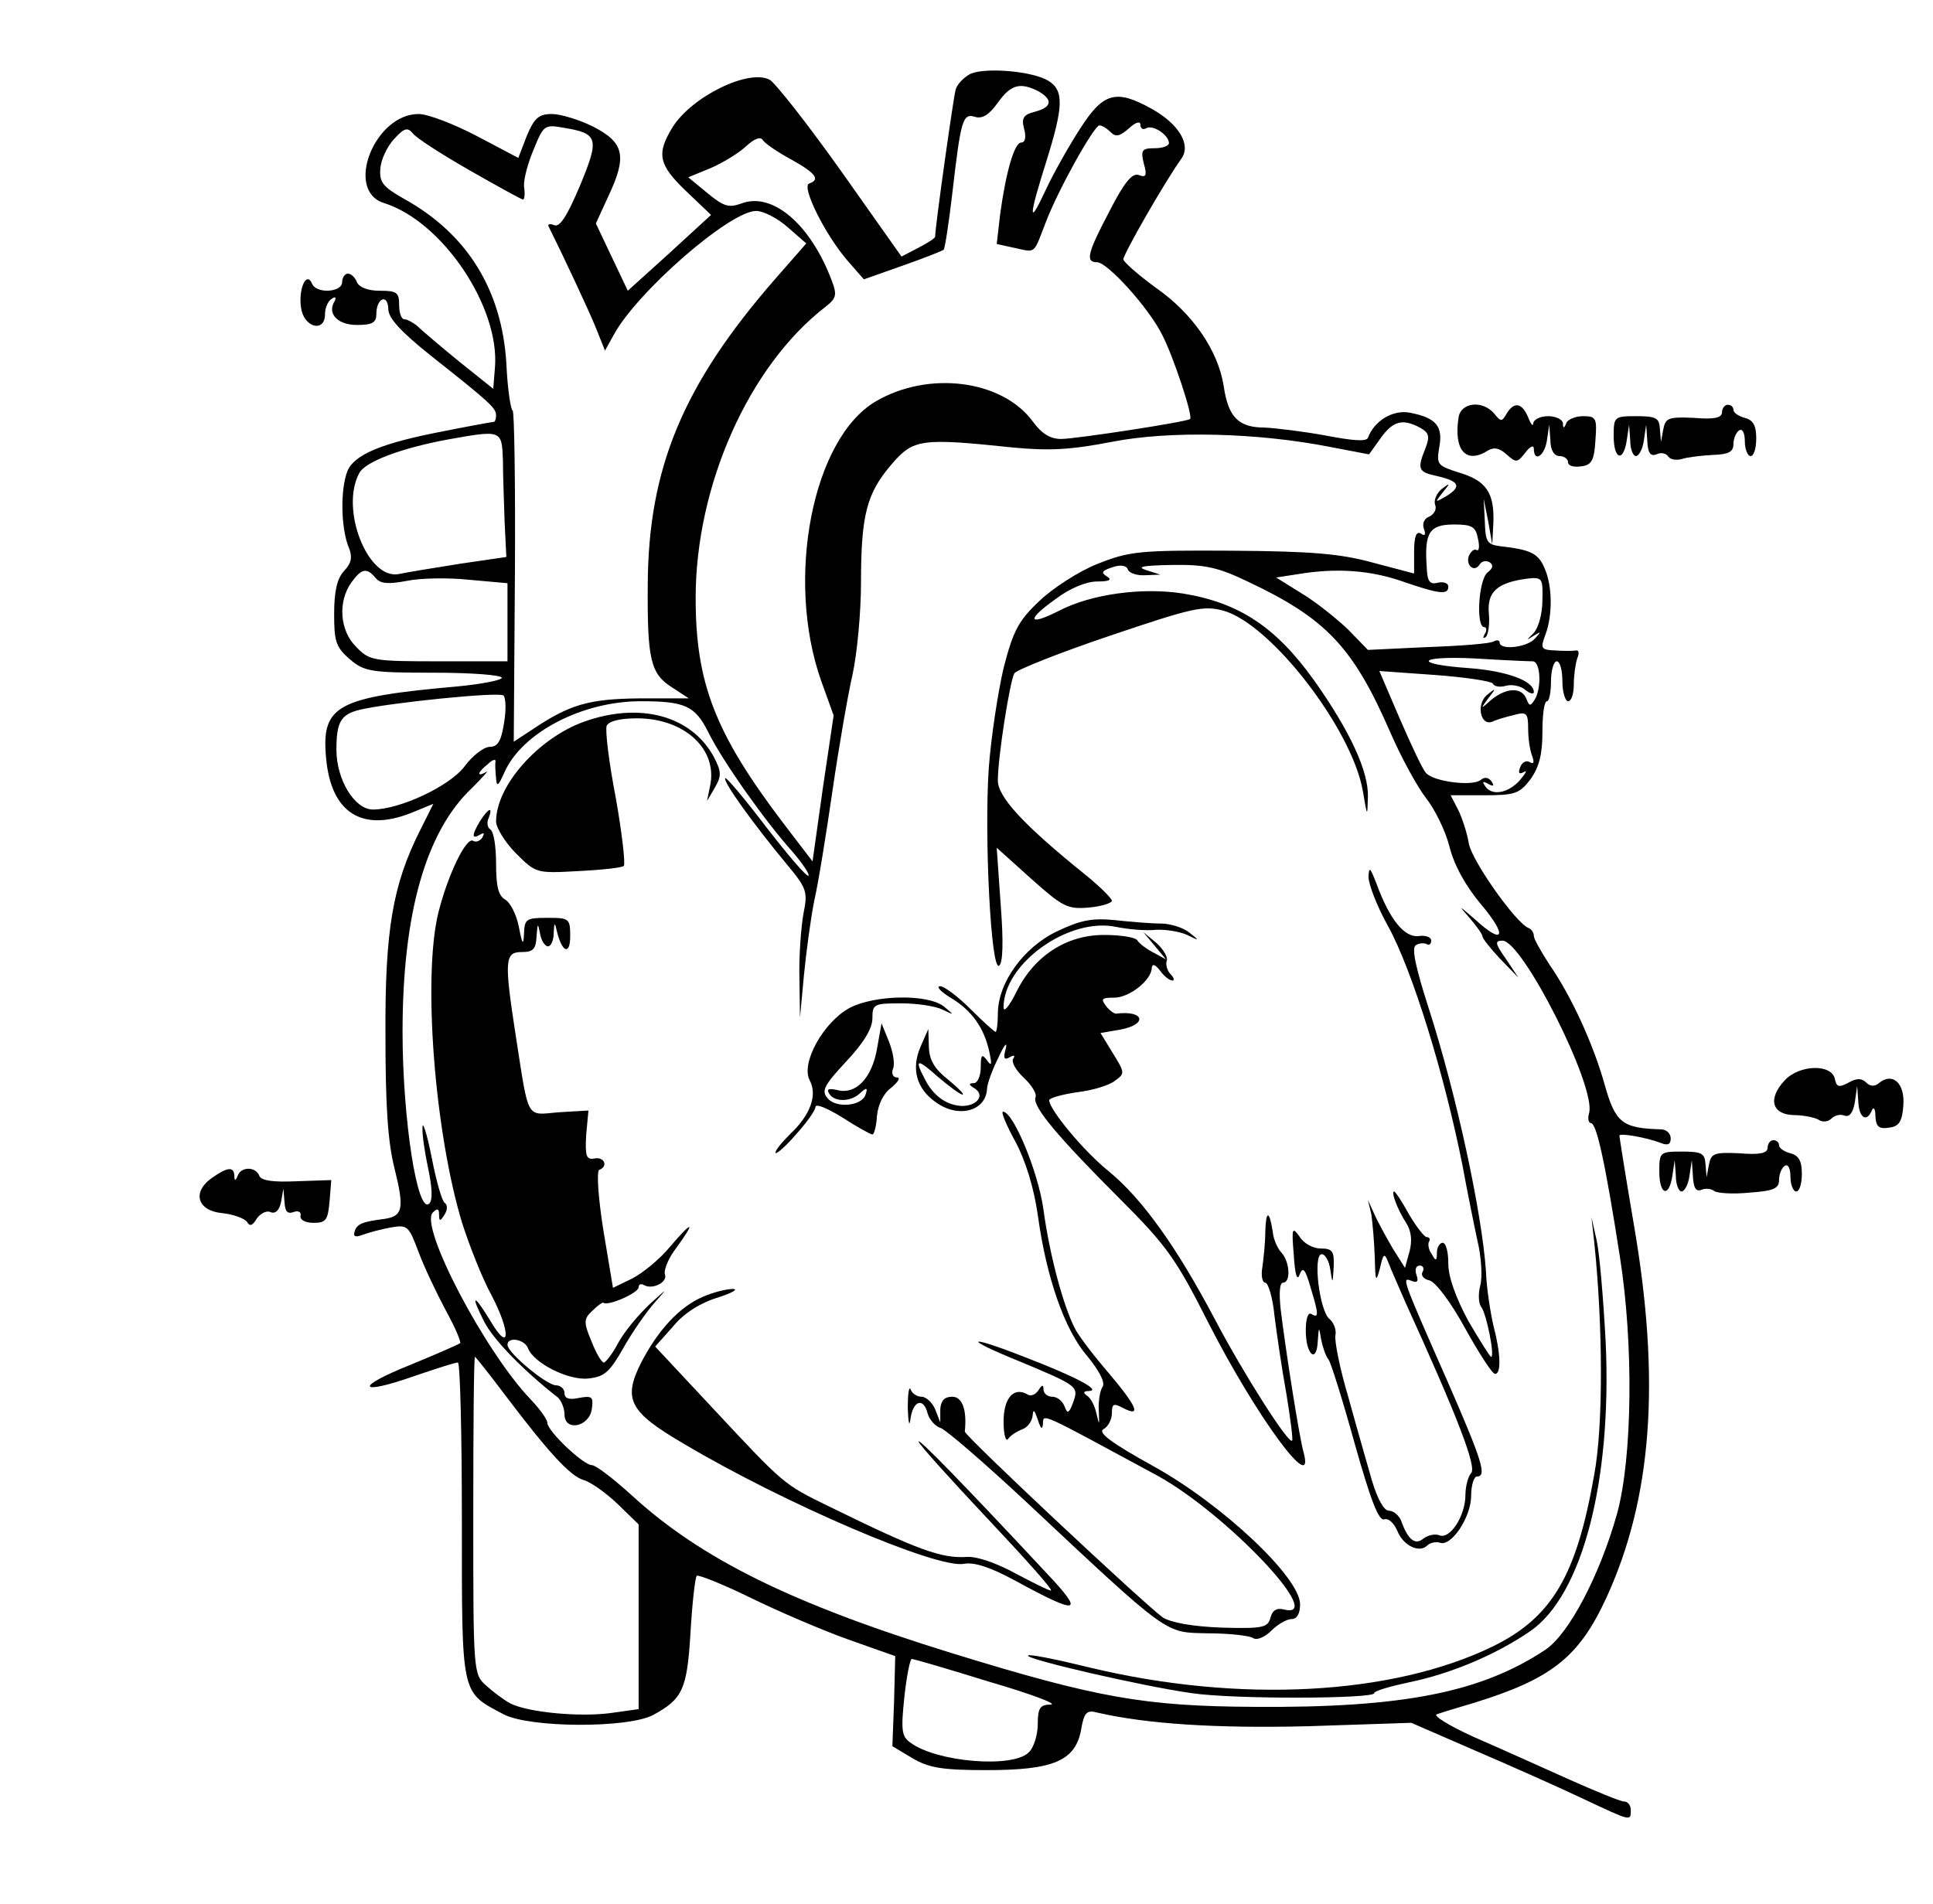 <?xml version="1.0" standalone="no"?>
<!DOCTYPE svg PUBLIC "-//W3C//DTD SVG 20010904//EN"
 "http://www.w3.org/TR/2001/REC-SVG-20010904/DTD/svg10.dtd">
<svg version="1.0" xmlns="http://www.w3.org/2000/svg"
 width="339pt" height="334pt" viewBox="0 0 339 334"
 preserveAspectRatio="xMidYMid meet">
<g transform="translate(0,334) scale(0.1,-0.1)"
fill="#000000" stroke="none">
<path d="M1703 3211 c-12 -6 -24 -18 -27 -28 -4 -14 -36 -241 -36 -258 0 -3
-13 -11 -30 -20 l-29 -15 -106 150 c-59 83 -115 154 -125 160 -37 20 -138 -30
-171 -84 -28 -46 -24 -65 24 -111 l44 -42 -73 -67 -73 -66 -28 59 -28 59 22
48 c33 70 28 94 -27 122 -24 12 -57 22 -72 22 -23 0 -31 -7 -44 -38 l-15 -39
-72 38 c-40 21 -86 39 -103 39 -77 0 -130 -134 -61 -156 103 -32 204 -183 195
-289 l-3 -37 -60 48 c-33 27 -66 55 -73 62 -7 6 -18 12 -23 12 -5 0 -9 11 -9
25 0 22 -4 25 -34 25 -21 0 -36 6 -40 15 -3 8 -10 15 -16 15 -5 0 -10 -7 -10
-15 0 -18 -46 -21 -53 -2 -10 22 -24 -11 -19 -43 5 -35 42 -44 42 -11 0 11 5
23 12 27 6 4 8 3 5 -4 -14 -22 5 -42 39 -42 27 0 34 4 34 19 0 28 20 37 21 9
0 -16 22 -40 76 -83 105 -83 113 -91 113 -104 0 -6 -2 -11 -4 -11 -2 0 -41 -7
-86 -16 -110 -21 -159 -41 -171 -71 -12 -32 -11 -95 1 -129 9 -21 7 -31 -7
-46 -12 -13 -17 -36 -17 -75 0 -48 3 -58 27 -79 26 -22 36 -24 148 -24 65 0
119 -4 119 -9 0 -4 -35 -11 -77 -15 -213 -19 -240 -33 -231 -127 9 -95 63
-129 149 -95 l39 16 -24 -48 c-47 -94 -61 -173 -60 -357 0 -124 4 -188 16
-235 17 -69 15 -83 -17 -88 -40 -5 -49 -9 -53 -22 -3 -9 1 -11 14 -6 11 4 33
10 50 13 29 5 31 2 48 -43 10 -27 32 -73 48 -103 16 -29 27 -55 25 -57 -2 -2
-41 -19 -87 -38 -98 -39 -94 -55 6 -20 38 13 72 24 77 24 4 0 7 -125 7 -278 0
-310 -2 -299 73 -339 45 -24 219 -25 263 -1 51 28 59 44 65 145 3 51 8 96 11
99 3 2 46 -15 95 -39 49 -24 126 -57 171 -73 l82 -29 -2 -79 -3 -79 35 -21
c29 -17 52 -21 130 -21 117 0 156 16 166 71 5 30 10 35 28 30 87 -20 208 -28
370 -24 l181 6 115 -50 c63 -27 148 -65 188 -84 83 -39 82 -39 82 -19 0 8 -5
15 -12 15 -6 0 -50 18 -97 39 -47 21 -122 55 -166 74 -44 20 -73 38 -65 40 8
3 38 12 65 20 136 42 184 80 232 184 80 174 96 380 48 657 -14 82 -25 152 -25
154 0 5 47 -3 73 -13 12 -5 17 -2 17 8 0 9 -8 16 -17 16 -68 2 -80 11 -99 79
-20 71 -58 154 -96 209 -15 23 -28 46 -28 51 0 6 -4 12 -9 14 -22 8 -99 117
-105 148 -3 19 -12 46 -19 60 l-13 25 59 0 c54 0 62 3 81 28 15 21 21 43 21
83 0 30 3 54 8 54 4 0 7 16 7 35 0 19 5 35 10 35 6 0 10 -16 10 -35 0 -19 5
-35 10 -35 6 0 10 13 10 29 0 16 3 37 6 46 4 9 3 15 -2 14 -5 -1 -21 -1 -36 0
-25 1 -27 3 -18 27 13 34 13 87 -2 119 -11 25 -25 31 -78 37 -22 3 -25 8 -26
43 l-2 40 8 -40 7 -40 2 38 c2 53 -13 74 -60 88 -38 12 -40 14 -35 44 7 37 -5
52 -51 61 -30 6 -63 -14 -74 -44 -3 -7 -27 -5 -74 4 -38 7 -87 13 -107 14 -46
0 -64 18 -72 73 -10 63 -55 128 -120 173 -30 22 -55 44 -56 49 0 9 72 135 102
177 17 24 -4 60 -52 87 -63 35 -85 29 -126 -35 -20 -31 -47 -79 -60 -107 -31
-67 -30 -48 1 50 30 96 31 124 4 141 -27 17 -108 24 -136 13z m118 -31 c26
-15 24 -28 -6 -36 -20 -5 -24 -11 -19 -30 4 -14 2 -24 -5 -24 -12 0 -27 -52
-37 -126 l-6 -52 32 -7 c37 -8 32 -12 54 45 22 58 85 170 94 170 5 0 13 -5 20
-12 9 -9 16 -7 32 7 12 11 20 13 20 6 0 -7 5 -9 10 -6 12 7 40 -12 40 -26 0
-5 -11 -9 -25 -9 -22 0 -25 -3 -19 -27 6 -21 4 -25 -9 -20 -11 4 -25 -12 -51
-63 -39 -74 -43 -90 -22 -90 18 0 90 -79 114 -127 19 -36 55 -144 49 -148 -5
-5 -201 -35 -226 -35 -19 0 -34 9 -50 31 -54 73 -183 89 -275 35 -111 -65
-159 -311 -96 -490 l22 -61 -19 -128 -18 -128 -52 68 c-119 157 -153 245 -153
394 0 197 93 407 228 511 19 15 20 21 11 45 -37 99 -104 157 -159 136 -22 -8
-31 -5 -59 18 l-34 28 39 16 c21 9 49 26 62 38 15 14 26 18 30 11 4 -6 26 -21
50 -34 43 -24 51 -35 31 -42 -14 -5 28 -90 68 -136 l28 -32 68 24 c37 13 70
26 72 28 2 2 9 46 15 98 15 129 18 142 40 135 13 -4 25 4 40 25 23 32 39 36
71 20z m-997 -139 c49 -28 91 -51 93 -51 3 0 4 10 2 23 -1 12 7 42 17 65 17
42 19 44 52 38 61 -10 64 -18 29 -102 -22 -52 -35 -73 -45 -69 -7 3 -12 2 -10
-2 24 -48 70 -146 83 -178 l16 -40 15 27 c40 75 204 218 250 218 13 0 38 -13
56 -29 l32 -28 -56 -64 c-160 -184 -221 -330 -222 -534 -1 -133 5 -157 43
-181 l29 -19 -86 0 c-89 -1 -122 -10 -189 -55 l-32 -21 2 290 c1 160 -1 291
-4 291 -3 0 -9 37 -11 83 -8 129 -69 227 -179 288 -37 21 -44 29 -42 53 1 16
12 39 24 52 18 20 24 21 33 10 6 -8 51 -37 100 -65z m1666 -451 c16 -9 18 -15
10 -36 -15 -37 -13 -42 20 -49 39 -9 44 -18 17 -35 -21 -12 -21 -12 -7 6 14
17 14 18 -2 6 -9 -8 -14 -20 -11 -28 3 -7 -2 -16 -10 -20 -9 -3 -13 -12 -10
-21 4 -11 2 -14 -5 -9 -8 5 -12 -5 -12 -32 l0 -38 -72 19 c-58 16 -109 20
-248 21 -163 1 -179 -1 -235 -23 -33 -13 -79 -43 -102 -65 -37 -35 -46 -52
-63 -118 -10 -43 -22 -122 -26 -176 -8 -122 4 -355 18 -346 7 4 8 42 3 107
l-7 100 60 -54 c56 -50 64 -54 101 -51 23 2 41 8 41 12 0 4 -21 25 -47 46
-108 87 -153 136 -153 165 0 41 21 174 29 188 4 6 79 36 168 66 145 49 163 53
198 44 84 -23 226 -208 245 -316 8 -47 8 -47 9 -10 1 44 -31 114 -94 203 -67
94 -132 137 -231 153 -71 11 -160 -1 -216 -30 -55 -28 -59 -17 -7 20 25 19 54
31 73 31 22 0 27 3 17 9 -11 7 -8 10 10 16 14 5 25 3 27 -4 2 -6 16 -11 30
-10 l27 1 -25 8 c-18 6 -5 8 45 9 58 1 81 -4 133 -29 138 -65 185 -115 250
-264 19 -44 48 -97 63 -116 15 -19 34 -57 41 -85 8 -32 28 -69 56 -102 47 -56
39 -72 -12 -25 -29 25 -29 25 -8 1 12 -14 22 -28 22 -32 0 -3 14 -21 31 -39
l32 -33 -22 33 c-19 27 -20 32 -6 32 35 0 164 -255 152 -302 -3 -10 -1 -18 3
-18 10 0 25 -68 51 -235 24 -152 22 -351 -5 -450 -30 -107 -84 -211 -126 -239
-113 -75 -251 -102 -510 -100 -193 1 -277 16 -530 94 -282 87 -441 166 -562
277 -32 29 -63 53 -70 53 -15 0 -78 60 -78 74 0 6 -13 24 -29 41 -80 83 -196
304 -172 328 8 8 11 7 11 -3 0 -13 2 -13 10 0 5 8 5 17 0 20 -5 3 -15 39 -23
80 -8 41 -16 65 -16 53 -1 -12 4 -45 10 -73 7 -33 8 -55 2 -61 -21 -21 -47
149 -47 301 0 208 41 352 122 428 20 20 31 33 25 28 -18 -10 -16 -1 3 14 8 8
14 9 13 4 -1 -5 0 -18 1 -29 1 -16 4 -14 15 11 31 69 136 124 239 124 77 0 95
-8 118 -54 25 -51 101 -158 147 -209 18 -21 31 -40 29 -43 -3 -3 -36 36 -74
85 -38 50 -70 88 -72 86 -5 -5 49 -80 107 -150 36 -43 38 -49 30 -88 -4 -23
-8 -73 -7 -112 l1 -70 7 75 c4 41 12 100 18 130 7 30 21 117 32 193 11 76 27
168 35 203 8 36 15 109 15 162 0 119 10 157 54 208 38 44 51 46 213 29 63 -6
101 -4 173 10 102 20 256 16 383 -9 l68 -13 20 28 c22 31 39 35 69 19z m-1608
-57 c0 -27 2 -75 3 -109 l3 -61 -82 -12 c-44 -7 -93 -15 -107 -18 -54 -10
-103 114 -69 177 10 20 74 44 155 59 95 17 95 17 97 -36z m1710 -138 c3 -13 2
-22 -2 -20 -5 3 -10 -2 -14 -10 -6 -17 10 -30 19 -15 4 6 11 7 17 4 8 -5 6
-11 -3 -18 -16 -12 -21 -96 -6 -96 4 0 5 -6 1 -12 -4 -7 -3 -9 2 -5 4 4 7 23
5 42 -3 37 15 53 67 60 27 3 28 1 27 -38 0 -24 -7 -48 -15 -57 -14 -14 -14
-14 0 -5 13 8 13 7 2 -5 -14 -16 -62 -21 -62 -7 0 4 -5 5 -10 2 -6 -4 -58 -8
-116 -10 l-105 -5 -35 36 c-20 19 -56 48 -81 63 l-45 28 39 6 c66 11 126 7
183 -13 64 -22 80 -24 80 -9 0 6 -8 9 -18 7 -15 -4 -19 2 -20 29 -4 59 5 73
48 73 32 0 38 -4 42 -25z m-1933 -69 c8 -10 22 -11 54 -5 23 5 72 6 110 2 l67
-6 0 -68 0 -69 -120 0 c-115 0 -122 1 -145 25 -29 28 -33 79 -9 113 18 25 27
27 43 8z m2029 -146 c14 0 16 -48 3 -68 -7 -11 -9 -11 -14 2 -8 21 -35 20 -61
-1 -20 -18 -20 -17 -6 2 14 18 14 19 -1 7 -21 -16 -13 -56 8 -48 8 4 26 9 39
12 21 6 24 3 24 -24 0 -17 3 -38 7 -48 4 -11 3 -15 -4 -11 -6 4 -14 0 -17 -9
-4 -10 -2 -13 7 -8 6 4 3 -2 -7 -14 -21 -24 -51 -29 -62 -10 -5 7 -3 8 6 3 9
-5 11 -4 6 4 -5 7 -12 9 -19 3 -15 -12 -83 -3 -96 12 -6 6 -26 49 -46 95 l-36
84 98 -7 c54 -4 99 -11 101 -15 2 -5 12 -7 23 -4 10 3 26 0 34 -7 8 -7 15 -8
15 -4 0 20 -48 37 -113 42 -101 7 -92 22 10 17 48 -3 94 -5 101 -5z m-1804
-108 c-5 -32 -11 -42 -25 -42 -10 0 -30 -15 -44 -34 -26 -35 -114 -76 -161
-76 -32 0 -64 52 -64 105 0 49 8 62 41 70 50 12 244 32 252 25 4 -4 5 -25 1
-48z m1 -1178 c77 -102 115 -143 138 -150 12 -3 39 -22 60 -42 l37 -36 0 -162
0 -162 -50 -7 c-54 -7 -143 1 -175 17 -11 6 -30 20 -42 31 -23 20 -23 23 -23
299 0 153 1 278 3 278 1 0 25 -30 52 -66z m850 -504 c72 -21 120 -39 108 -40
-19 0 -23 -6 -23 -34 0 -19 -7 -42 -16 -50 -28 -28 -161 -17 -207 17 -16 11
-17 22 -11 80 4 37 10 67 13 67 4 0 65 -18 136 -40z"/>
<path d="M1024 2074 c-80 -29 -154 -112 -154 -175 0 -11 16 -37 35 -56 35 -35
36 -35 109 -31 41 2 77 6 80 9 3 3 -3 57 -14 119 -12 62 -19 119 -16 127 4 8
23 13 53 13 84 0 143 -55 128 -120 l-5 -25 14 24 c12 21 11 28 -3 55 -40 71
-129 95 -227 60z"/>
<path d="M842 1900 c-15 -25 -15 -33 0 -24 7 4 8 3 4 -5 -4 -6 -11 -9 -16 -6
-12 8 -44 -58 -61 -125 -28 -112 -7 -387 42 -547 12 -37 34 -94 51 -125 34
-65 33 -104 -2 -45 -29 48 -36 48 -11 -1 16 -32 70 -87 129 -133 6 -5 12 -19
12 -30 0 -31 44 -22 48 10 3 21 0 23 -22 19 -18 -4 -26 -1 -26 8 0 8 -7 14
-15 14 -16 0 -85 57 -85 71 0 15 30 10 36 -6 10 -26 71 -57 106 -53 28 3 37
11 61 53 15 27 40 63 55 80 24 27 23 26 -9 -3 -20 -19 -45 -49 -55 -68 -10
-19 -22 -34 -25 -34 -4 0 -14 17 -22 38 -14 33 -13 39 2 53 9 9 18 15 19 14 7
-7 62 17 62 27 0 5 4 7 9 4 15 -9 43 5 37 19 -2 7 6 28 20 46 35 48 29 49 -11
2 -18 -22 -49 -47 -67 -56 l-33 -16 -17 102 c-9 57 -12 103 -7 105 16 6 9 23
-8 20 -15 -3 -17 4 -15 41 l4 43 -52 -3 c-58 -5 -52 -16 -75 131 -21 136 -20
150 10 150 20 0 25 5 26 28 2 23 2 24 6 5 2 -13 9 -23 14 -23 5 0 10 10 10 23
1 20 2 20 6 2 9 -36 23 -41 23 -7 0 31 -2 32 -40 32 -37 0 -40 -2 -41 -27 -1
-23 -3 -20 -9 11 -4 21 -15 43 -24 48 -12 7 -16 23 -16 63 0 30 -4 56 -10 60
-5 3 -7 12 -3 20 8 21 0 18 -15 -5z"/>
<path d="M2400 1802 c0 -13 15 -52 34 -86 43 -78 99 -260 131 -421 8 -44 20
-103 26 -131 7 -29 9 -64 5 -79 -4 -15 -3 -32 2 -38 9 -12 24 -87 17 -87 -2 0
-20 29 -40 63 -22 41 -35 77 -35 100 0 21 -4 37 -10 37 -5 0 -10 -8 -10 -17 0
-15 -2 -16 -9 -3 -6 8 -7 18 -5 22 3 4 1 8 -4 8 -4 0 -18 18 -31 40 -12 22
-24 40 -26 40 -6 0 6 -32 21 -55 9 -14 11 -31 6 -50 l-8 -29 -22 35 c-11 19
-26 46 -32 60 l-11 24 6 -25 c2 -14 5 -47 6 -75 1 -43 2 -46 9 -20 6 27 8 28
15 10 4 -11 18 -42 30 -70 93 -204 125 -289 115 -299 -5 -5 -10 -23 -10 -38 0
-37 -27 -79 -46 -71 -8 3 -20 0 -28 -6 -14 -12 -27 -2 -39 32 -4 9 -13 17 -21
17 -9 0 -20 20 -30 53 -8 28 -27 94 -41 145 -15 50 -25 100 -23 110 2 9 -3 22
-10 28 -18 13 -30 114 -14 114 6 0 13 -12 15 -27 4 -26 4 -26 6 5 1 27 -2 32
-23 32 -13 0 -30 9 -37 21 -13 18 -14 15 -10 -33 2 -34 6 -46 10 -34 6 15 10
10 19 -21 15 -49 15 -56 2 -48 -6 4 -10 -8 -10 -29 0 -42 19 -59 21 -19 2 27
2 27 6 3 3 -14 8 -29 13 -35 4 -5 25 -72 46 -148 28 -99 42 -136 52 -132 7 2
16 -6 22 -19 10 -27 39 -41 53 -27 5 5 15 7 22 5 20 -8 55 45 55 82 0 19 5 34
10 34 18 0 10 26 -51 166 -82 186 -81 184 -63 177 10 -4 12 0 8 11 -3 9 -1 16
6 16 6 0 8 -5 5 -11 -4 -6 2 -13 12 -15 11 -3 38 -39 63 -85 24 -43 47 -79 52
-79 11 0 10 36 -3 85 -5 22 -12 65 -13 95 -7 103 -52 311 -100 460 -23 72 -31
107 -23 112 6 4 15 4 19 2 4 -3 8 0 8 6 0 6 -10 10 -22 8 -25 -3 -51 29 -74
92 -11 28 -13 31 -14 12z"/>
<path d="M1853 1706 c-58 -28 -103 -90 -103 -144 0 -18 -2 -32 -4 -32 -2 0
-22 18 -44 40 -22 22 -46 40 -53 40 -8 0 0 -9 18 -20 37 -22 59 -53 68 -95 5
-23 4 -26 -4 -15 -9 12 -11 10 -11 -12 0 -16 -6 -28 -12 -28 -10 0 -9 -3 1 -9
19 -12 5 -31 -22 -31 -26 1 -50 17 -65 47 -19 36 -14 37 23 4 20 -17 39 -31
43 -31 4 0 -8 12 -25 26 -24 19 -33 34 -34 57 l-1 32 -14 -32 c-16 -38 -7 -73
28 -97 39 -28 87 -15 89 24 0 8 9 33 20 55 10 22 16 29 13 16 -5 -17 -3 -21 6
-16 8 5 11 4 7 -2 -4 -6 5 -21 19 -34 13 -12 23 -28 20 -34 -6 -16 41 -71 150
-180 80 -80 97 -104 153 -215 83 -163 189 -308 167 -227 -7 24 -31 176 -40
250 -3 28 -2 47 4 47 14 0 12 36 -2 52 -7 7 -15 24 -16 38 -6 38 -12 37 -13
-1 0 -19 -3 -46 -5 -61 -3 -16 0 -28 5 -28 5 0 13 -26 16 -57 4 -32 13 -94 21
-138 7 -43 12 -81 10 -82 -6 -7 -85 117 -135 212 -68 129 -128 212 -186 260
-44 35 -105 109 -105 125 0 4 22 10 48 14 27 3 57 12 67 20 18 13 18 14 -3 48
l-22 36 35 6 c48 9 42 34 -7 28 -3 -1 -12 5 -18 13 -10 13 -8 15 14 15 27 0
66 31 66 53 1 7 6 5 14 -5 7 -10 17 -18 22 -18 4 0 3 5 -3 11 -6 6 -9 17 -7
23 3 7 -6 21 -18 32 l-23 19 20 -24 20 -24 -22 12 c-12 6 -25 16 -28 21 -3 6
-30 10 -59 10 -66 0 -123 -37 -154 -101 -12 -24 -22 -36 -22 -26 0 77 115 159
198 141 20 -4 51 -7 69 -5 17 1 42 -3 55 -9 22 -11 22 -10 4 4 -11 9 -34 16
-50 16 -17 0 -53 3 -81 6 -40 4 -60 0 -102 -20z"/>
<path d="M1490 1572 c-46 -25 -86 -97 -70 -127 14 -26 1 -61 -34 -94 -14 -14
-26 -28 -26 -33 0 -4 16 9 35 31 19 21 35 43 35 49 0 7 21 -2 47 -18 26 -17
50 -30 53 -30 3 0 7 15 8 33 2 19 11 39 25 49 12 10 17 18 10 18 -7 0 -10 7
-7 15 4 9 0 30 -7 48 l-13 32 -8 -45 c-9 -51 -37 -81 -70 -72 -14 3 -19 2 -14
-6 9 -16 39 -15 55 1 11 10 13 9 9 -3 -6 -20 -52 -25 -67 -6 -11 13 -5 23 33
64 31 33 46 58 46 76 0 25 3 26 51 26 28 0 60 -5 72 -11 21 -10 21 -10 3 5
-28 23 -122 21 -166 -2z"/>
<path d="M1781 1337 c18 -34 32 -80 39 -128 15 -110 47 -202 87 -248 21 -26
31 -45 27 -53 -5 -7 -8 -26 -7 -43 1 -26 1 -26 -4 -5 -3 14 -10 28 -17 32 -7
5 -6 8 4 8 22 1 -23 25 -114 60 -102 40 -109 33 -8 -8 103 -43 104 -44 94 -72
-7 -19 -10 -21 -15 -7 -4 10 -13 17 -22 17 -8 0 -15 6 -15 13 0 9 -3 8 -9 -2
-5 -7 -13 -11 -19 -7 -24 14 -42 -6 -42 -48 0 -22 4 -36 8 -30 4 6 15 13 25
17 9 3 17 14 18 24 1 12 3 10 9 -7 5 -16 8 -19 9 -8 1 19 -9 23 200 -90 121
-66 301 -256 222 -235 -12 3 -20 -2 -23 -15 -5 -17 -13 -19 -86 -17 -52 2 -89
9 -103 18 -33 24 -348 319 -347 326 4 37 -4 61 -22 61 -14 0 -20 -7 -21 -22
l0 -23 -9 23 c-5 12 -16 22 -24 22 -8 0 -17 6 -19 13 -3 6 -5 -8 -5 -33 1 -28
3 -34 5 -17 5 31 23 36 30 7 3 -10 13 -22 23 -25 9 -3 75 -60 146 -126 258
-242 246 -232 322 -234 37 0 72 -4 79 -8 7 -5 21 1 33 13 11 11 27 20 35 20
10 0 15 10 15 26 0 47 -136 175 -257 242 -74 41 -98 59 -88 65 8 4 15 17 15
28 0 17 3 18 20 9 33 -17 23 4 -26 62 -25 29 -52 64 -59 78 -20 39 -44 127
-55 208 -9 66 -53 172 -71 172 -4 0 6 -24 22 -53z"/>
<path d="M2796 1160 c15 -145 16 -319 0 -406 -31 -178 -74 -251 -178 -302
-177 -86 -445 -100 -707 -37 -57 14 -106 24 -108 21 -6 -6 201 -54 287 -66 74
-11 320 -10 320 0 0 4 28 12 61 19 73 15 152 48 213 90 91 63 143 263 132 506
-4 77 -11 158 -16 180 l-9 40 5 -45z"/>
<path d="M1232 1065 c-41 -18 -78 -58 -108 -116 -32 -64 -20 -86 76 -142 175
-104 445 -220 491 -210 18 3 46 -6 90 -30 112 -61 122 -58 54 14 -139 149
-227 240 -224 230 2 -6 57 -67 122 -136 65 -69 115 -125 110 -125 -4 0 -32 14
-62 30 -33 18 -67 30 -85 29 -45 -3 -86 12 -241 88 -82 40 -79 38 -207 175
l-99 106 32 36 c19 23 48 41 78 50 25 8 37 15 26 15 -11 0 -35 -6 -53 -14z"/>
<path d="M2558 2608 c-9 -58 13 -83 52 -58 10 6 20 4 32 -7 17 -15 19 -15 33
3 8 11 15 14 15 7 0 -25 19 -13 23 15 l4 27 2 -27 c0 -18 7 -28 16 -28 8 0 15
-5 15 -11 0 -6 10 -9 23 -7 18 2 23 10 25 46 3 39 1 42 -22 42 -13 0 -27 -6
-29 -12 -4 -10 -6 -10 -6 0 -1 6 -12 12 -26 12 -14 0 -25 -6 -26 -12 0 -7 -4
-3 -9 10 -11 26 -25 28 -38 6 -8 -14 -10 -14 -21 0 -21 25 -59 20 -63 -6z"/>
<path d="M3020 2617 c0 -10 -14 -13 -49 -10 -45 2 -50 0 -54 -20 l-4 -22 -2
23 c-1 19 -7 22 -41 22 -39 0 -40 -1 -40 -35 0 -41 17 -47 23 -7 l4 27 2 -27
c0 -16 5 -28 10 -28 5 0 12 12 14 28 l4 27 2 -29 c1 -20 5 -27 16 -23 8 4 17
2 21 -4 3 -5 14 -7 24 -4 9 3 34 6 54 7 27 1 36 5 36 19 0 10 5 21 10 24 6 4
10 -5 10 -19 0 -14 5 -26 10 -26 6 0 10 14 10 31 0 22 -5 32 -20 36 -11 3 -20
9 -20 14 0 5 -4 9 -10 9 -5 0 -10 -6 -10 -13z"/>
<path d="M3130 1445 c-30 -32 -23 -60 16 -61 16 0 36 -4 43 -8 7 -5 17 -4 23
2 6 6 16 8 23 5 9 -3 15 6 18 24 l4 28 2 -27 c1 -29 15 -38 24 -15 3 6 6 2 6
-11 1 -18 6 -23 24 -20 17 2 23 10 25 39 3 39 -19 59 -43 39 -7 -6 -15 -6 -22
1 -8 8 -17 8 -31 0 -17 -9 -21 -8 -24 6 -5 27 -62 26 -88 -2z"/>
<path d="M3100 1327 c0 -10 -14 -13 -49 -10 -45 2 -50 0 -54 -20 l-4 -22 -2
23 c-1 19 -7 22 -41 22 -39 0 -40 -1 -40 -35 0 -41 17 -47 23 -7 l4 27 2 -27
c0 -16 5 -28 10 -28 5 0 12 12 14 28 l4 27 2 -29 c1 -19 5 -27 15 -23 7 3 17
2 22 -2 5 -4 33 -6 62 -3 42 3 52 7 52 22 0 11 5 22 10 25 6 4 10 -5 10 -19 0
-14 5 -26 10 -26 6 0 10 14 10 31 0 22 -5 32 -20 36 -11 3 -20 9 -20 14 0 5
-4 9 -10 9 -5 0 -10 -6 -10 -13z"/>
<path d="M372 1274 c-36 -25 -26 -58 18 -62 19 -2 38 -9 43 -15 5 -9 10 -7 17
5 6 9 17 15 24 12 9 -4 16 3 19 18 l4 23 2 -24 c1 -16 5 -21 16 -17 8 3 14 0
12 -7 -1 -7 9 -12 23 -12 22 0 25 5 28 38 l3 37 -60 -2 c-42 -2 -62 1 -66 9
-6 17 -32 17 -38 1 -4 -10 -6 -10 -6 0 -1 16 -12 15 -39 -4z"/>
</g>
</svg>

